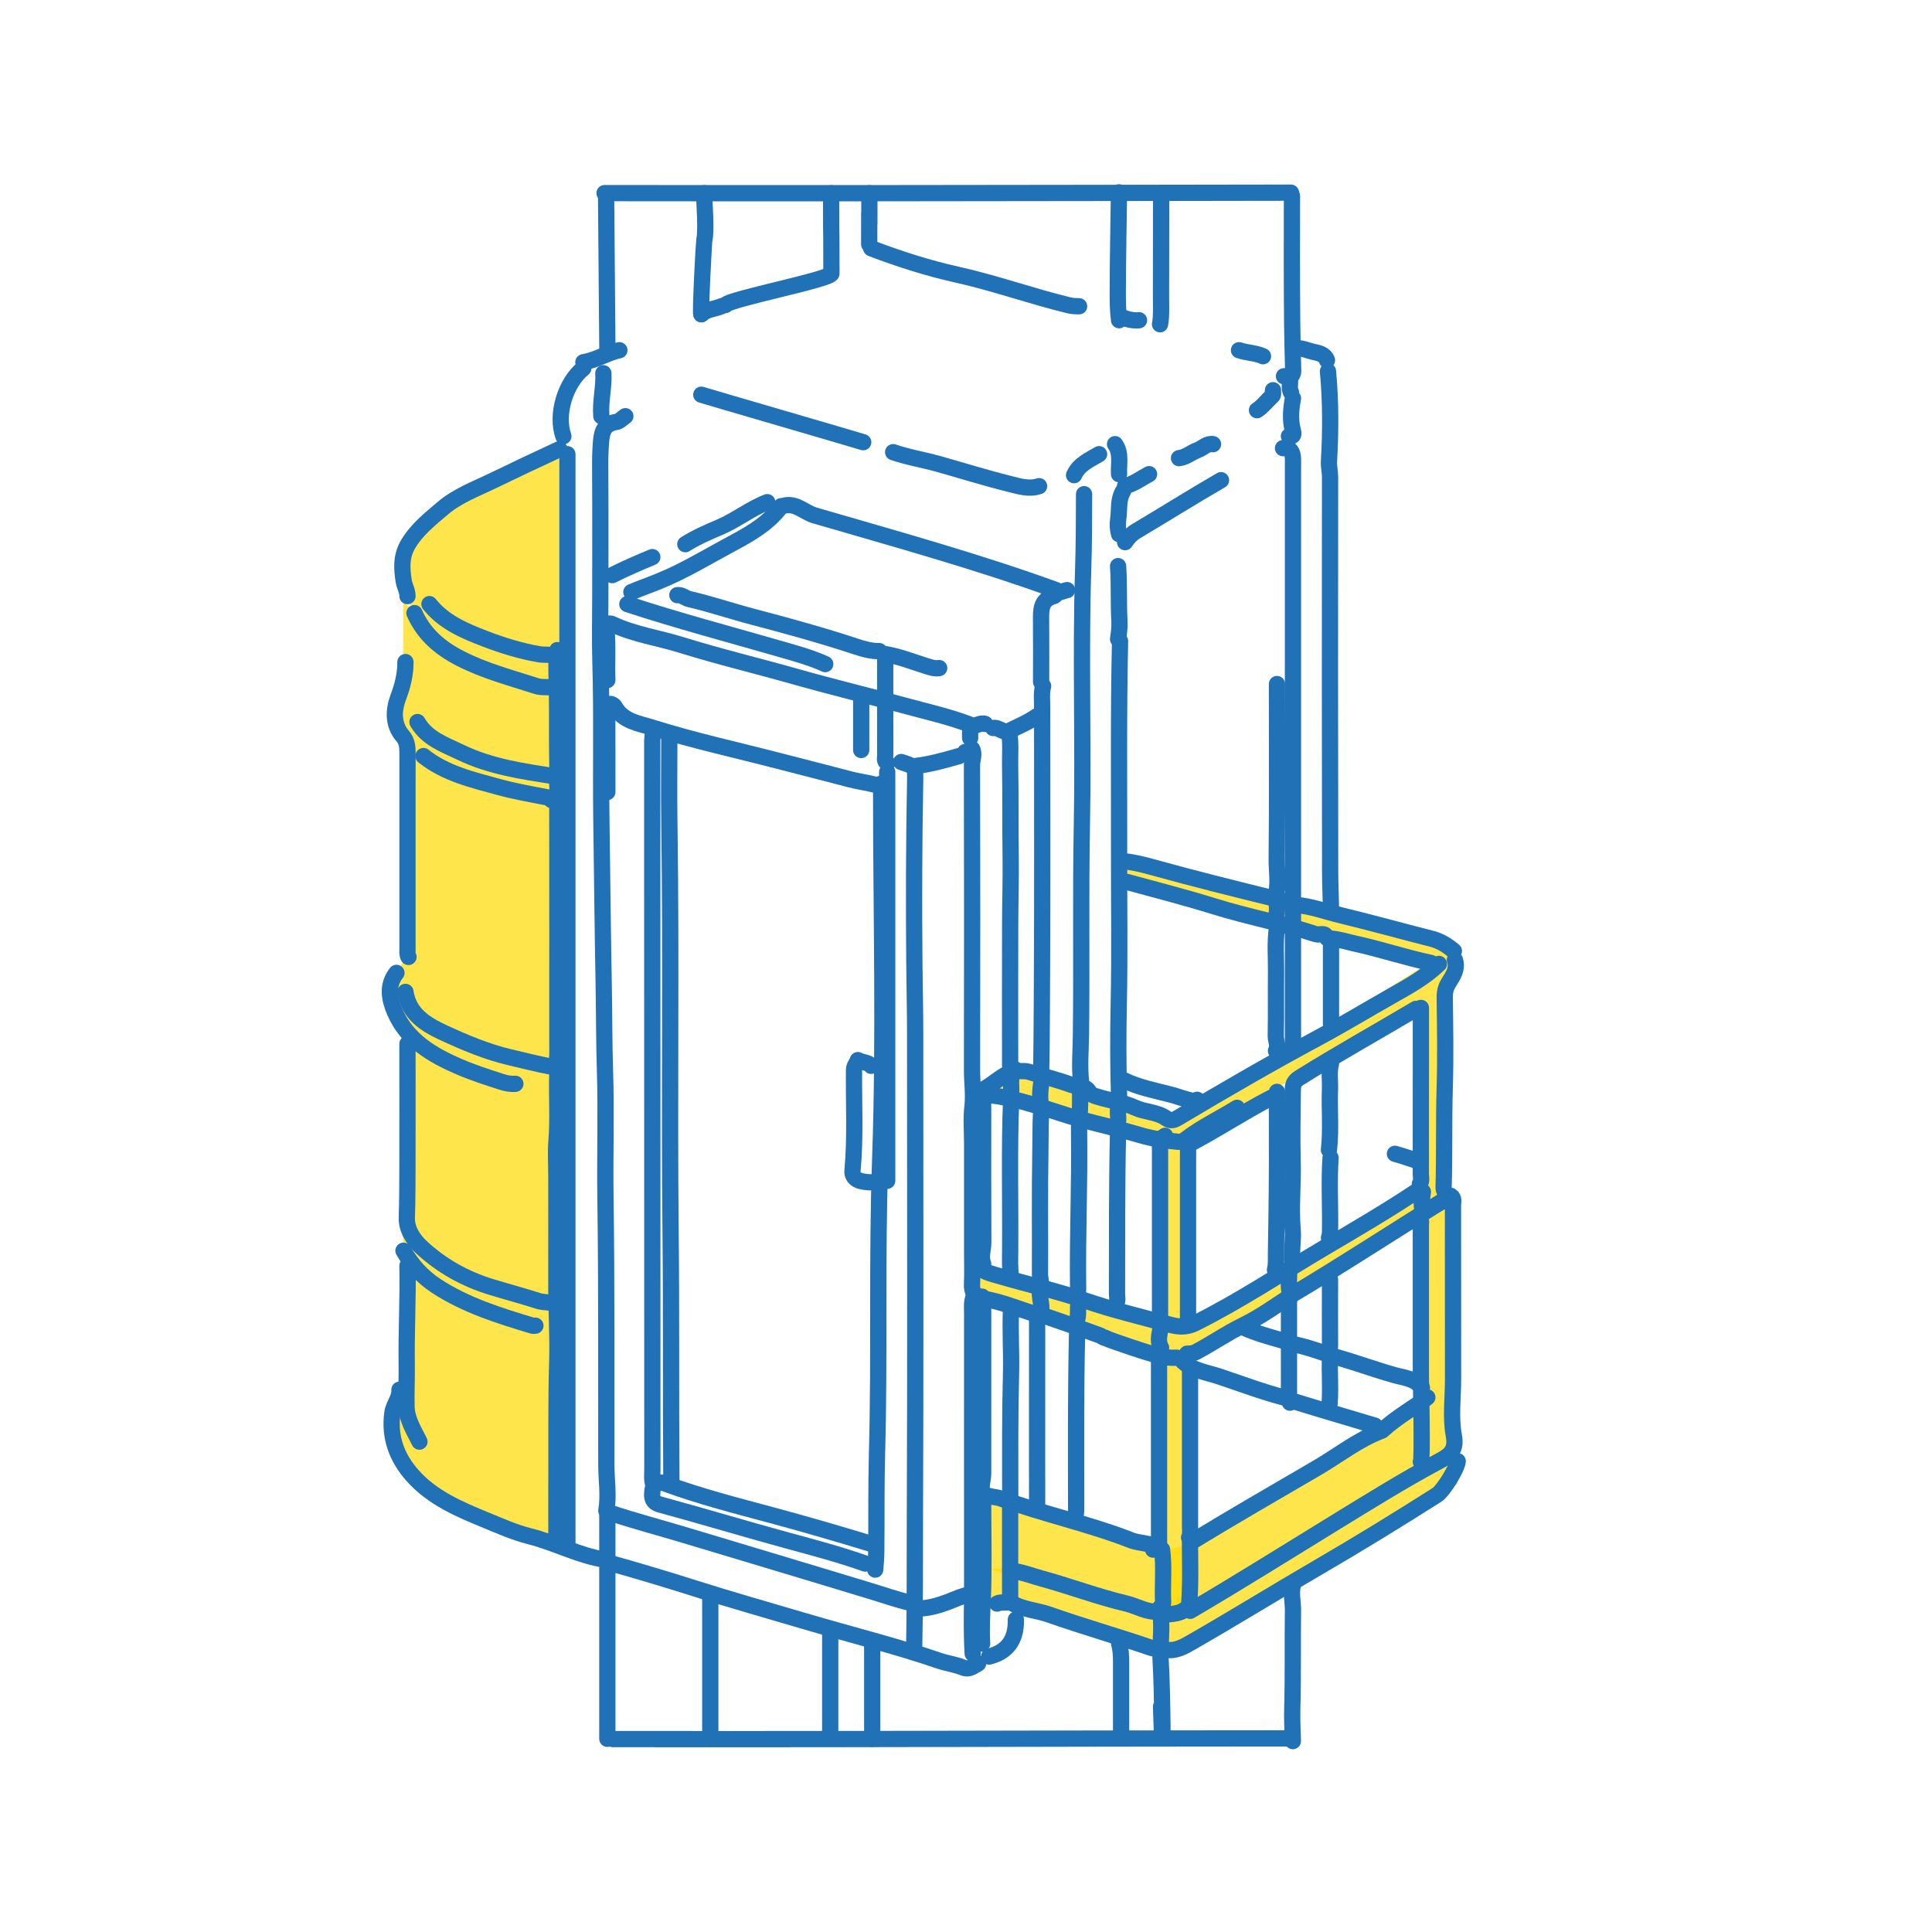 <svg width="500" height="500" viewBox="0 0 500 500" fill="none" xmlns="http://www.w3.org/2000/svg">
<path d="M368.427 363.026L308.068 399.617L300.25 401.493L256.466 387.107V406.184L300.25 419.319L308.068 416.505L368.427 380.539V363.026Z" fill="#FFDA00" fill-opacity="0.7"/>
<path d="M377.287 246.242L289.132 221.89V228.666L369.326 249.444L305.104 289.866L264.682 275.51L255.993 282.31L305.104 296.288L367.437 260.022L369.326 379.021L302.282 418.169L261.37 405.993H253.578V414.272L302.282 427.91L377.287 384.076V308.584H373.391V257.444L377.287 246.242Z" fill="#FFDA00" fill-opacity="0.7"/>
<path d="M307.47 343.453V295.762H300.391V341.59L251.955 328.922V336.001L300.391 350.532V417.225L307.47 414.989V350.532L368.201 314.764V309.547L307.47 343.453Z" fill="#FFDA00" fill-opacity="0.7"/>
<path d="M104.34 185.449V155.627L120.983 172.104L146.334 179.971V400.894L108.6 383.853L101.297 369.247L104.34 361.943V324.21V271.262L101.297 254.221L104.34 248.743V192.752V185.449Z" fill="#FFDA00" fill-opacity="0.7"/>
<path d="M103.231 146.012C102.696 132.102 130.649 121.491 144.693 117.924V180.787C131.095 174.991 104.044 167.167 103.231 146.012Z" fill="#FFDA00" fill-opacity="0.7"/>
<path d="M161.84 107.709C161.06 108.229 160.34 109.079 159.5 109.199C156.5 109.629 155.8 111.509 155.56 114.169C155.39 116.159 155.32 118.129 155.33 120.129C155.4 131.419 155.36 142.719 155.36 154.009C155.36 159.789 155.22 165.569 155.39 171.339C155.8 185.049 155.45 198.759 155.64 212.469C155.84 226.609 155.97 240.749 156.24 254.889C156.38 262.299 156.33 269.719 156.57 277.139C156.92 287.989 156.54 298.869 156.69 309.729C157.01 332.839 156.88 355.939 156.92 379.049C156.92 383.019 157.6 386.979 156.92 390.949" stroke="#2071B5" stroke-width="4.206" stroke-linecap="round" stroke-linejoin="round"/>
<path d="M168.56 188.67C169.24 189.66 168.79 190.75 168.8 191.77C168.83 254.62 168.82 317.48 168.83 380.33C168.83 381.62 168.64 382.94 169.08 384.21" stroke="#2071B5" stroke-width="4.206" stroke-linecap="round" stroke-linejoin="round"/>
<path d="M146.839 117.541V400.511" stroke="#2071B5" stroke-width="4.206" stroke-linecap="round" stroke-linejoin="round"/>
<path d="M173.219 190.22C173.219 198.07 173.119 205.91 173.239 213.76C173.749 248.85 173.179 283.95 173.549 319.03C173.769 339.72 173.589 360.42 173.739 381.11C173.739 382.14 173.739 383.18 173.739 384.21" stroke="#2071B5" stroke-width="4.206" stroke-linecap="round" stroke-linejoin="round"/>
<path d="M280.56 127.891C280.55 134.441 280.53 141.001 280.32 147.551C279.61 169.531 280.41 191.521 279.99 213.511C279.65 231.621 279.98 249.721 279.75 267.831C279.7 271.891 279.33 275.941 279.78 279.991" stroke="#2071B5" stroke-width="4.206" stroke-linecap="round" stroke-linejoin="round"/>
<path d="M157.179 391.19V450" stroke="#2071B5" stroke-width="4.206" stroke-linecap="round" stroke-linejoin="round"/>
<path d="M334.62 410.081C334.01 412.321 334.65 414.561 334.62 416.811C334.5 425.261 334.68 433.711 334.44 442.161C334.37 444.761 334.49 447.381 334.57 450.001C334.57 450.201 334.58 450.401 334.59 450.601" stroke="#2071B5" stroke-width="4.206" stroke-linecap="round" stroke-linejoin="round"/>
<path d="M334.619 238.589V120.639C334.619 119.949 334.659 119.259 334.619 118.569C334.509 116.979 333.969 115.779 332.039 115.979" stroke="#2071B5" stroke-width="4.206" stroke-linecap="round" stroke-linejoin="round"/>
<path d="M343.679 96.07C344.399 103.82 344.389 111.58 343.939 119.35C343.859 120.74 344.219 122.09 344.219 123.49C344.189 157.46 344.169 191.43 344.239 225.4C344.239 228.93 344.439 232.47 344.449 236.01" stroke="#2071B5" stroke-width="4.206" stroke-linecap="round" stroke-linejoin="round"/>
<path d="M183.82 413.19C183.82 452.25 183.82 410.94 183.82 450" stroke="#2071B5" stroke-width="4.206" stroke-linecap="round" stroke-linejoin="round"/>
<path d="M214.859 422.24C214.859 458.28 214.859 413.85 214.859 449.89" stroke="#2071B5" stroke-width="4.206" stroke-linecap="round" stroke-linejoin="round"/>
<path d="M229.61 199.792V305.581C227.02 306.031 225.02 306.172 222.86 305.682C221.15 305.282 220.52 304.152 220.62 303.002C221.44 294.292 220.93 285.582 221.02 276.872C221.03 275.812 221.72 275.312 222.01 274.352C223.19 275.052 224.57 274.801 225.46 275.831" stroke="#2071B5" stroke-width="4.206" stroke-linecap="round" stroke-linejoin="round"/>
<path d="M225.73 425.09C225.73 460.18 225.73 414.91 225.73 450" stroke="#2071B5" stroke-width="4.206" stroke-linecap="round" stroke-linejoin="round"/>
<path d="M289.619 425.35C290.059 426.87 290.139 428.43 290.139 430.01C290.139 436.64 290.139 443.27 290.139 449.9" stroke="#2071B5" stroke-width="4.206" stroke-linecap="round" stroke-linejoin="round"/>
<path d="M300.479 419.142C300.699 422.932 300.129 426.702 300.409 430.532C300.789 435.672 301.139 463.502 300.479 441.652" stroke="#2071B5" stroke-width="4.206" stroke-linecap="round" stroke-linejoin="round"/>
<path d="M227.799 202.901C228.349 203.721 228.039 204.631 228.039 205.491C228.059 237.051 228.909 268.631 227.789 300.151C226.889 325.521 227.669 350.861 226.969 376.201C226.739 384.651 226.869 393.101 226.779 401.551C226.759 403.111 226.649 404.661 226.499 406.211" stroke="#2071B5" stroke-width="4.206" stroke-linecap="round" stroke-linejoin="round"/>
<path d="M269.959 177.55C269.479 179.34 269.709 181.17 269.709 182.98C269.709 208.67 269.799 234.37 269.629 260.06C269.589 266.09 269.569 272.13 269.439 278.17" stroke="#2071B5" stroke-width="4.206" stroke-linecap="round" stroke-linejoin="round"/>
<path d="M334.359 50.64C334.339 61.47 334.31 72.31 334.41 83.14C334.45 87.45 334.559 91.76 334.679 96.07C334.689 96.56 334.489 96.77 334.359 97.11" stroke="#2071B5" stroke-width="4.206" stroke-linecap="round" stroke-linejoin="round"/>
<path d="M233.23 197.211C236.85 198.381 236.91 198.381 236.84 202.121C236.54 217.981 236.5 233.851 236.64 249.711C236.7 255.661 236.84 261.611 236.84 267.561C236.84 310.151 236.95 352.751 236.77 395.341C236.73 405.681 236.81 416.031 236.59 426.381" stroke="#2071B5" stroke-width="4.206" stroke-linecap="round" stroke-linejoin="round"/>
<path d="M249.779 194.62C250.639 194.96 250.919 193.94 251.579 193.83C252.299 195.23 251.539 196.61 251.549 197.99C251.609 224.37 251.609 250.76 251.559 277.14C251.559 280.24 252.039 283.31 251.669 286.46C251.299 289.52 251.589 292.66 251.589 295.76V314.38C251.589 317.48 251.589 320.59 251.589 323.69C251.589 326.54 251.689 329.39 251.559 332.22C251.469 334.22 251.999 335.48 254.179 335.58" stroke="#2071B5" stroke-width="4.206" stroke-linecap="round" stroke-linejoin="round"/>
<path d="M156.859 51.03C156.959 64.06 157.069 77.09 157.189 90.12" stroke="#2071B5" stroke-width="4.206" stroke-linecap="round" stroke-linejoin="round"/>
<path d="M261.159 189.451C261.659 192.371 261.369 195.311 261.419 198.241C261.569 206.001 261.439 213.761 261.559 221.521C261.649 227.451 261.439 233.421 261.429 239.371C261.389 251.531 261.419 263.681 261.419 275.841" stroke="#2071B5" stroke-width="4.206" stroke-linecap="round" stroke-linejoin="round"/>
<path d="M333.783 335.425C346.433 327.985 362.979 317.13 375.479 309.49C376.419 310.14 376.029 311.07 376.029 311.85C376.049 326.85 376.049 341.85 376.049 356.86C376.049 361.77 375.359 366.82 376.259 371.57C377.049 375.76 374.679 376.94 372.149 378.3C363.149 383.13 354.489 388.53 345.789 393.86C333.219 401.56 320.739 409.42 308.019 416.88" stroke="#2071B5" stroke-width="4.206" stroke-linecap="round" stroke-linejoin="round"/>
<path d="M182.25 50.001C182.25 52.851 182.88 59.341 182.27 62.181C182.16 62.681 181.19 81.051 181.5 81.321" stroke="#2071B5" stroke-width="4.206" stroke-linecap="round" stroke-linejoin="round"/>
<path d="M289.589 49.77C289.489 58.611 289.289 66.8 289.279 75.63C289.279 78.07 289.299 80.471 289.619 82.871" stroke="#2071B5" stroke-width="4.206" stroke-linecap="round" stroke-linejoin="round"/>
<path d="M300.499 49.9C300.499 75.25 300.479 51.84 300.469 77.19C300.469 79.43 300.619 81.69 300.219 83.92" stroke="#2071B5" stroke-width="4.206" stroke-linecap="round" stroke-linejoin="round"/>
<path d="M157.699 391.46C164.099 393.59 170.619 395.3 177.069 397.24C184.409 399.45 191.749 401.66 199.089 403.85C207.719 406.43 216.329 409.05 224.939 411.65C228.389 412.69 231.789 413.89 235.289 414.74" stroke="#2071B5" stroke-width="4.206" stroke-linecap="round" stroke-linejoin="round"/>
<path d="M157.179 176C156.999 171.69 157.369 167.37 156.949 163.06C156.809 161.6 157.439 161.05 158.459 161.53C164.149 164.21 170.389 165.06 176.329 166.91C186.159 169.97 196.179 172.36 206.079 175.17C215.249 177.77 224.529 180 233.729 182.51C239.619 184.12 245.609 185.43 251.329 187.64C252.629 188.14 253.709 186.85 254.959 187.36" stroke="#2071B5" stroke-width="4.206" stroke-linecap="round" stroke-linejoin="round"/>
<path d="M224.999 50.001C224.999 70.691 224.949 42.531 224.949 63.231" stroke="#2071B5" stroke-width="4.206" stroke-linecap="round" stroke-linejoin="round"/>
<path d="M104.929 256.701C105.799 262.461 110.139 265.111 114.779 267.261C120.279 269.801 125.849 272.171 131.809 273.581C135.429 274.441 139.039 275.361 142.699 276.051C143.969 276.291 144.269 276.881 144.229 277.911C144.039 283.691 144.489 289.461 144.019 295.241C143.779 298.241 143.979 301.271 143.979 304.291C143.979 313.691 144.009 323.091 143.979 332.481C143.949 339.041 144.409 345.591 144.219 352.141C143.899 363.001 144.049 373.871 143.999 384.731C143.979 389.131 143.999 393.521 143.999 397.921" stroke="#2071B5" stroke-width="4.206" stroke-linecap="round" stroke-linejoin="round"/>
<path d="M103.379 359.651C103.519 361.861 101.849 363.511 101.559 365.601C100.669 371.881 102.679 377.271 106.769 381.871C111.929 387.681 118.939 390.621 125.909 393.481C129.559 394.981 133.239 396.621 137.039 397.571C143.629 399.221 149.669 402.551 156.409 403.621" stroke="#2071B5" stroke-width="4.206" stroke-linecap="round" stroke-linejoin="round"/>
<path d="M215.099 50.001C215.099 68.361 215.169 52.421 215.169 70.791C215.169 72.281 188.279 77.501 187.769 78.931" stroke="#2071B5" stroke-width="4.206" stroke-linecap="round" stroke-linejoin="round"/>
<path d="M289.869 165.911C289.459 184.191 289.649 202.471 289.619 220.751C289.599 233.681 289.809 246.621 289.539 259.551C289.369 267.581 289.369 275.591 289.609 283.611" stroke="#2071B5" stroke-width="4.206" stroke-linecap="round" stroke-linejoin="round"/>
<path d="M171.149 383.701C169.059 383.581 168.899 384.931 168.789 386.541C168.669 388.201 169.359 388.991 170.889 389.401C181.869 392.381 192.769 395.681 203.749 398.671C210.519 400.511 217.299 402.301 223.919 404.651" stroke="#2071B5" stroke-width="4.206" stroke-linecap="round" stroke-linejoin="round"/>
<path d="M104.93 171.341C104.93 174.521 104.22 177.421 103.07 180.471C101.9 183.571 101.56 187.441 104.19 190.461C105.36 191.801 105.46 193.271 105.46 194.881C105.45 211.781 105.46 228.681 105.46 245.581C105.46 246.281 105.35 246.991 105.72 247.651" stroke="#2071B5" stroke-width="4.206" stroke-linecap="round" stroke-linejoin="round"/>
<path d="M157.179 204.971C157.199 197.471 157.149 189.971 157.159 182.481C158.099 181.691 158.959 182.631 159.179 183.021C161.269 186.701 165.359 187.211 168.609 188.241C179.469 191.671 190.629 194.081 201.659 196.961C207.689 198.531 213.739 200.031 219.759 201.641C222.069 202.261 224.449 202.531 226.749 203.161" stroke="#2071B5" stroke-width="4.206" stroke-linecap="round" stroke-linejoin="round"/>
<path d="M330.479 177.029C330.479 192.119 330.579 207.209 330.409 222.289C330.369 225.639 331.109 229.069 329.969 232.379" stroke="#2071B5" stroke-width="4.206" stroke-linecap="round" stroke-linejoin="round"/>
<path d="M291.68 228.251C299.19 230.301 306.74 232.231 314.16 234.541C322.88 237.261 331.88 238.921 340.55 241.771C341.49 242.081 342.94 241.111 343.42 242.741" stroke="#2071B5" stroke-width="4.206" stroke-linecap="round" stroke-linejoin="round"/>
<path d="M172.18 383.96C181.24 387.29 190.58 389.67 199.87 392.17C208.36 394.45 216.79 396.91 225.2 399.47C225.52 399.57 225.89 399.48 226.23 399.48" stroke="#2071B5" stroke-width="4.206" stroke-linecap="round" stroke-linejoin="round"/>
<path d="M143.989 201.09C144.499 203.75 144.219 206.44 144.229 209.11C144.269 229.29 144.249 249.46 144.249 269.64C144.249 271.71 144.329 273.79 143.989 275.85" stroke="#2071B5" stroke-width="4.206" stroke-linecap="round" stroke-linejoin="round"/>
<path d="M162.359 156.341C175.249 160.571 188.359 164.051 201.389 167.801C205.479 168.981 209.649 170.081 213.569 171.861" stroke="#2071B5" stroke-width="4.206" stroke-linecap="round" stroke-linejoin="round"/>
<path d="M254.44 337.4C254.44 352.06 254.44 366.71 254.44 381.37C254.44 383.01 253.64 385.04 254.35 386.18C255.16 387.48 257.48 387.25 259.1 387.84C270.17 391.9 281.76 394.33 292.76 398.63C293.91 399.08 295.32 399.23 296.61 399.49C297.48 399.67 298.59 399.62 298.42 401.04" stroke="#2071B5" stroke-width="4.206" stroke-linecap="round" stroke-linejoin="round"/>
<path d="M304.62 351.371C303.23 351.321 301.78 351.711 299.96 350.191V399.858" stroke="#2071B5" stroke-width="4.206" stroke-linecap="round" stroke-linejoin="round"/>
<path d="M370.32 249.201C363.79 247.831 357.45 245.691 350.93 244.261C348.86 243.811 346.85 243.131 344.46 242.911V264.971" stroke="#2071B5" stroke-width="4.206" stroke-linecap="round" stroke-linejoin="round"/>
<path d="M301.509 293.95C299.879 294.84 300.219 296.41 300.219 297.83C300.209 312.57 300.219 327.32 300.219 342.06" stroke="#2071B5" stroke-width="4.206" stroke-linecap="round" stroke-linejoin="round"/>
<path d="M261.68 284.631C261.16 297.651 261.53 310.671 261.43 323.691C261.41 326.021 261.32 328.361 261.68 330.671" stroke="#2071B5" stroke-width="4.206" stroke-linecap="round" stroke-linejoin="round"/>
<path d="M369.394 361.643C366.794 363.773 361.959 366.339 357.639 370.249C351.519 372.529 346.429 376.629 340.859 379.879C329.769 386.349 318.649 392.749 307.959 399.289C307.999 404.829 308.169 410.169 307.719 415.519" stroke="#2071B5" stroke-width="4.206" stroke-linecap="round" stroke-linejoin="round"/>
<path d="M255.469 283.34C263.919 284.2 271.729 287.44 279.989 289.8C279.249 290.69 279.209 291.66 279.269 292.65C279.279 292.82 279.269 292.99 279.269 293.17C279.449 306.36 278.849 319.55 279.009 332.74C279.019 333.63 279.149 334.56 278.499 335.33" stroke="#2071B5" stroke-width="4.206" stroke-linecap="round" stroke-linejoin="round"/>
<path d="M306.69 295.501C307.64 296.661 307.46 298.041 307.46 299.381C307.46 313.431 307.46 327.491 307.46 341.541" stroke="#2071B5" stroke-width="4.206" stroke-linecap="round" stroke-linejoin="round"/>
<path d="M289.359 292.649C289.019 306.699 289.119 320.759 289.079 334.809C289.079 335.669 289.389 336.579 288.839 337.399" stroke="#2071B5" stroke-width="4.206" stroke-linecap="round" stroke-linejoin="round"/>
<path d="M102.599 251.78C100.039 255.02 100.769 258.61 102.159 261.84C105.349 269.25 111.849 273.06 118.899 276.09C122.439 277.61 126.099 278.79 129.759 279.97C130.929 280.35 132.129 280.59 133.379 280.49" stroke="#2071B5" stroke-width="4.206" stroke-linecap="round" stroke-linejoin="round"/>
<path d="M307.98 354.211C307.98 367.831 307.98 381.461 307.98 395.081C307.98 396.031 308.16 397.011 307.73 397.931" stroke="#2071B5" stroke-width="4.206" stroke-linecap="round" stroke-linejoin="round"/>
<path d="M252.109 335.331C251.359 336.821 251.599 338.421 251.599 339.991C251.589 362.921 251.569 385.861 251.599 408.791C251.609 415.171 251.359 421.551 251.729 427.941" stroke="#2071B5" stroke-width="4.206" stroke-linecap="round" stroke-linejoin="round"/>
<path d="M269.699 333.781C268.849 334.301 269.149 335.151 269.209 335.851C269.349 337.571 270.119 339.341 268.439 340.801C268.229 340.991 268.409 341.631 268.409 342.061C268.409 355.341 268.409 368.621 268.399 381.891" stroke="#2071B5" stroke-width="4.206" stroke-linecap="round" stroke-linejoin="round"/>
<path d="M367.469 315.671C367.949 316.021 367.719 316.531 367.719 316.961C367.729 330.071 367.729 343.171 367.719 356.281C367.719 356.711 368.199 377.98 367.719 378.33" stroke="#2071B5" stroke-width="4.206" stroke-linecap="round" stroke-linejoin="round"/>
<path d="M377.252 378.16C377.152 379.96 373.49 385.851 371.9 386.861C361.74 393.321 351.48 399.621 341.07 405.671C330.24 411.971 319.59 418.561 308.73 424.801C306.56 426.051 304.29 427.501 301.51 426.911" stroke="#2071B5" stroke-width="4.206" stroke-linecap="round" stroke-linejoin="round"/>
<path d="M105.45 270.149C105.45 280.149 105.47 290.149 105.45 300.149C105.43 305.149 105.45 310.149 105.29 315.159C105.19 318.189 107.01 320.889 109.14 322.849C114.32 327.629 120.34 330.999 127.17 333.079C131.22 334.309 135.3 335.399 139.33 336.689C140.73 337.129 142.16 336.899 143.49 337.399" stroke="#2071B5" stroke-width="4.206" stroke-linecap="round" stroke-linejoin="round"/>
<path d="M278.749 345.16C278.389 360.33 278.499 375.51 278.509 390.68C278.509 391.68 278.329 392.61 277.969 393.53" stroke="#2071B5" stroke-width="4.206" stroke-linecap="round" stroke-linejoin="round"/>
<path d="M255.209 283.86C254.209 284.71 254.439 285.87 254.439 286.96C254.439 298.51 254.409 310.07 254.469 321.62C254.469 323.43 253.699 325.24 254.439 327.05" stroke="#2071B5" stroke-width="4.206" stroke-linecap="round" stroke-linejoin="round"/>
<path d="M225.47 64.261C232.75 67.031 240.2 69.411 247.75 71.091C257.55 73.271 266.96 76.681 276.68 79.021C277.55 79.231 278.4 79.251 279.27 79.261" stroke="#2071B5" stroke-width="4.206" stroke-linecap="round" stroke-linejoin="round"/>
<path d="M330.229 237.56C330.559 235.9 330.649 234.25 330.049 232.61C319.419 230 308.869 227.36 298.389 224.46C295.729 223.72 292.949 223.03 290.139 222.82" stroke="#2071B5" stroke-width="4.206" stroke-linecap="round" stroke-linejoin="round"/>
<path d="M227.539 168.502C225.489 168.552 223.449 167.962 221.629 167.362C212.829 164.462 203.919 162.002 194.969 159.652C189.429 158.202 183.989 156.342 178.399 155.052C177.329 154.802 176.489 153.882 175.299 154.022" stroke="#2071B5" stroke-width="4.206" stroke-linecap="round" stroke-linejoin="round"/>
<path d="M202.189 130.989C198.459 136.029 193.039 138.729 187.719 141.619C182.089 144.679 176.589 147.969 170.639 150.389C168.239 151.369 165.789 152.229 163.399 153.229" stroke="#2071B5" stroke-width="4.206" stroke-linecap="round" stroke-linejoin="round"/>
<path d="M367.729 260.84C367.729 275.15 367.729 289.46 367.709 303.78C367.709 304.64 368.019 305.55 367.469 306.37" stroke="#2071B5" stroke-width="4.206" stroke-linecap="round" stroke-linejoin="round"/>
<path d="M107.259 158.671C109.679 164.131 113.809 167.681 119.109 170.401C125.409 173.641 132.169 175.401 138.819 177.551C140.409 178.061 142.129 177.601 143.729 178.071" stroke="#2071B5" stroke-width="4.206" stroke-linecap="round" stroke-linejoin="round"/>
<path d="M372.389 249.461C368.829 252.931 364.489 255.301 360.219 257.711C353.829 261.321 347.559 265.131 341.099 268.601C328.849 275.181 316.819 282.161 304.879 289.281C303.899 289.861 303.049 290.291 301.729 289.361C299.399 287.721 296.319 287.851 293.779 286.671C290.629 285.211 287.199 284.851 283.949 283.811C283.189 283.571 282.379 283.411 281.749 282.381C280.879 280.961 278.749 281.301 277.219 280.741C273.569 279.411 269.809 278.491 266.109 277.341C264.969 276.991 263.779 277.541 262.689 276.731C260.809 279.021 262.239 281.771 261.439 284.121" stroke="#2071B5" stroke-width="4.206" stroke-linecap="round" stroke-linejoin="round"/>
<path d="M269.44 287.741C269.25 291.101 269.31 294.471 269.25 297.831C269.06 308.521 269.2 319.211 269.15 329.901C269.15 330.941 269.65 331.971 269.18 333.001" stroke="#2071B5" stroke-width="4.206" stroke-linecap="round" stroke-linejoin="round"/>
<path d="M261.679 414.74C264.689 416.61 268.269 416.71 271.509 417.85C280.149 420.9 288.969 423.4 297.639 426.36C298.289 426.58 298.989 426.76 299.699 426.63" stroke="#2071B5" stroke-width="4.206" stroke-linecap="round" stroke-linejoin="round"/>
<path d="M299.959 417.071C296.869 417.401 294.279 415.651 291.429 414.981C284.069 413.241 276.979 410.541 269.689 408.551C267.529 407.961 265.429 407.161 263.229 406.731" stroke="#2071B5" stroke-width="4.206" stroke-linecap="round" stroke-linejoin="round"/>
<path d="M104.419 323.689C106.559 327.369 109.249 330.409 112.909 332.809C120.579 337.829 129.159 340.469 137.789 343.079C138.029 343.149 138.299 343.079 138.559 343.079" stroke="#2071B5" stroke-width="4.206" stroke-linecap="round" stroke-linejoin="round"/>
<path d="M330.479 282.571C330.479 285.931 330.459 289.301 330.479 292.661C330.549 303.271 330.399 313.871 330.219 324.481C330.199 325.861 330.319 327.261 329.959 328.621" stroke="#2071B5" stroke-width="4.206" stroke-linecap="round" stroke-linejoin="round"/>
<path d="M144.769 116.25C138.959 118.93 133.179 121.69 127.409 124.47C122.979 126.6 118.309 128.35 114.549 131.56C111.309 134.33 107.929 136.97 105.649 140.78C103.769 143.92 103.969 147.11 104.479 150.38C104.679 151.67 105.459 152.88 105.459 154.27" stroke="#2071B5" stroke-width="4.206" stroke-linecap="round" stroke-linejoin="round"/>
<path d="M366.439 261.101C356.439 267.041 346.259 272.701 336.389 278.871C334.829 279.841 334.589 280.671 334.569 282.311C334.499 288.431 334.369 294.581 334.539 300.671C334.699 306.541 334.029 312.401 334.539 318.271C334.729 320.371 334.379 322.571 334.369 324.731C334.369 325.621 334.179 326.561 334.879 327.321" stroke="#2071B5" stroke-width="4.206" stroke-linecap="round" stroke-linejoin="round"/>
<path d="M109.589 195.662C115.279 200.202 122.219 201.782 128.999 203.652C132.989 204.752 137.079 205.472 141.149 206.262C141.749 206.382 142.409 206.332 142.699 207.042" stroke="#2071B5" stroke-width="4.206" stroke-linecap="round" stroke-linejoin="round"/>
<path d="M268.919 125.821C266.259 126.701 263.639 125.821 261.179 125.211C255.009 123.681 248.939 121.771 242.809 120.051C238.939 118.961 234.949 118.341 231.149 117.021" stroke="#2071B5" stroke-width="4.206" stroke-linecap="round" stroke-linejoin="round"/>
<path d="M111.139 156.341C114.829 161.011 120.179 163.251 125.419 165.271C129.969 167.021 134.709 168.501 139.589 169.331C140.979 169.571 142.409 169.241 143.739 169.801" stroke="#2071B5" stroke-width="4.206" stroke-linecap="round" stroke-linejoin="round"/>
<path d="M367.209 307.912C359.289 313.212 351.049 318.012 342.859 322.852C331.719 329.432 320.949 336.632 309.329 342.432C306.819 343.682 304.719 343.362 302.559 342.772C295.379 340.782 288.129 339.082 281.059 336.662C273.849 334.192 266.409 332.512 259.099 330.372C257.149 329.802 255.069 329.412 253.399 328.082" stroke="#2071B5" stroke-width="4.206" stroke-linecap="round" stroke-linejoin="round"/>
<path d="M335.4 234.202C339.32 234.502 342.99 235.902 346.77 236.822C354.74 238.752 362.64 240.942 370.58 242.972C372.79 243.542 374.57 244.702 376.26 246.112" stroke="#2071B5" stroke-width="4.206" stroke-linecap="round" stroke-linejoin="round"/>
<path d="M330.479 240.15C329.909 243.93 330.279 247.74 330.239 251.53C330.179 257.05 330.279 262.57 330.169 268.08C330.139 269.38 330.959 270.67 330.219 271.96" stroke="#2071B5" stroke-width="4.206" stroke-linecap="round" stroke-linejoin="round"/>
<path d="M157.439 404.391C164.979 406.491 172.479 408.741 179.939 411.111C189.199 414.051 198.549 416.681 207.859 419.441C214.299 421.351 220.789 423.091 227.239 424.931C232.529 426.431 237.819 428.001 243.029 429.791C245.089 430.501 247.249 430.741 249.249 431.561C250.849 432.211 251.919 431.171 253.139 430.511" stroke="#2071B5" stroke-width="4.206" stroke-linecap="round" stroke-linejoin="round"/>
<path d="M334.619 241.181V270.671" stroke="#2071B5" stroke-width="4.206" stroke-linecap="round" stroke-linejoin="round"/>
<path d="M261.42 390.171V414.491C260.18 414.981 259.03 414.471 258.06 415.001" stroke="#2071B5" stroke-width="4.206" stroke-linecap="round" stroke-linejoin="round"/>
<path d="M376.529 248.421C377.299 250.741 376.009 252.591 374.919 254.331C374.119 255.611 373.879 256.761 373.899 258.251C373.999 265.921 374.129 273.601 373.899 281.271C373.629 289.981 373.859 298.691 373.599 307.391C373.559 308.661 375.199 309.451 374.209 310.761" stroke="#2071B5" stroke-width="4.206" stroke-linecap="round" stroke-linejoin="round"/>
<path d="M316 124.27C308.6 128.55 301.37 133.1 294.02 137.47C292.84 138.17 291.92 139.16 291.17 140.31" stroke="#2071B5" stroke-width="4.206" stroke-linecap="round" stroke-linejoin="round"/>
<path d="M306.169 352.4C308.839 354.75 312.329 355.16 315.499 356.22C321.089 358.08 326.599 360.18 332.299 361.67C333.159 361.9 333.519 362.34 333.839 363.01" stroke="#2071B5" stroke-width="4.206" stroke-linecap="round" stroke-linejoin="round"/>
<path d="M108.04 186.86C110.54 191.18 114.97 192.66 119.14 194.67C126.94 198.44 135.32 199.64 143.65 200.91C144.42 200.16 144.27 199.31 144.25 198.5C144.1 191.86 144.25 185.22 144.13 178.58C144.07 175.16 143.84 171.68 144.25 168.24" stroke="#2071B5" stroke-width="4.206" stroke-linecap="round" stroke-linejoin="round"/>
<path d="M367.989 359.131C366.269 356.751 363.359 356.571 360.969 355.901C356.019 354.521 351.209 352.741 346.279 351.321C345.639 351.141 345.049 351.251 344.449 351.111" stroke="#2071B5" stroke-width="4.206" stroke-linecap="round" stroke-linejoin="round"/>
<path d="M254.439 388.102C254.439 396.812 254.679 405.532 254.329 414.222C254.179 417.942 253.939 421.632 254.179 425.352" stroke="#2071B5" stroke-width="4.206" stroke-linecap="round" stroke-linejoin="round"/>
<path d="M344.349 299.631C343.899 306.011 344.349 312.401 344.209 318.781C344.199 319.331 344.129 319.831 343.939 320.331" stroke="#2071B5" stroke-width="4.206" stroke-linecap="round" stroke-linejoin="round"/>
<path d="M344.45 275.32C343.88 277.46 344.28 279.63 344.2 281.79C344 287.05 344.52 292.32 343.93 297.57" stroke="#2071B5" stroke-width="4.206" stroke-linecap="round" stroke-linejoin="round"/>
<path d="M328.929 284.12C321.619 287.9 314.769 292.49 307.459 296.28" stroke="#2071B5" stroke-width="4.206" stroke-linecap="round" stroke-linejoin="round"/>
<path d="M334.1 335.331C330.03 338.021 326.02 340.881 321.65 343.011C317.46 345.051 313.66 347.711 309.56 349.871C308.72 350.311 308.01 350.291 307.2 350.331" stroke="#2071B5" stroke-width="4.206" stroke-linecap="round" stroke-linejoin="round"/>
<path d="M198.57 129.96C194.19 131.65 190.51 134.65 186.18 136.48C183.17 137.75 180.15 139.07 177.36 140.83" stroke="#2071B5" stroke-width="4.206" stroke-linecap="round" stroke-linejoin="round"/>
<path d="M343.679 330.16C344.169 330.47 344.209 330.92 344.209 331.45C344.189 337.05 344.189 342.66 344.209 348.26C344.209 349.01 344.089 349.7 343.689 350.33" stroke="#2071B5" stroke-width="4.206" stroke-linecap="round" stroke-linejoin="round"/>
<path d="M290.649 279.461C294.579 281.421 298.879 282.201 303.079 283.301C304.569 283.691 305.989 284.251 307.469 284.621C308.239 284.821 309.019 285.131 309.799 284.621" stroke="#2071B5" stroke-width="4.206" stroke-linecap="round" stroke-linejoin="round"/>
<path d="M289.359 146.509C289.699 151.249 289.439 155.999 289.709 160.729C289.799 162.359 289.579 163.849 289.359 165.389" stroke="#2071B5" stroke-width="4.206" stroke-linecap="round" stroke-linejoin="round"/>
<path d="M261.679 338.44C261.359 344.04 261.799 349.65 261.659 355.25C261.379 365.94 261.439 376.63 261.449 387.32C261.449 387.73 261.139 387.98 261.169 388.35" stroke="#2071B5" stroke-width="4.206" stroke-linecap="round" stroke-linejoin="round"/>
<path d="M273.319 153.751C273.149 153.921 272.999 154.201 272.799 154.251C269.279 155.171 269.399 157.941 269.429 160.731C269.479 165.991 269.439 171.251 269.439 176.511" stroke="#2071B5" stroke-width="4.206" stroke-linecap="round" stroke-linejoin="round"/>
<path d="M269.439 340.25C274.559 341.98 279.649 343.78 284.719 345.63C285.169 345.79 285.479 346.25 285.989 346.2" stroke="#2071B5" stroke-width="4.206" stroke-linecap="round" stroke-linejoin="round"/>
<path d="M150.969 95.302C146.229 99.192 143.829 107.342 145.799 112.892" stroke="#2071B5" stroke-width="4.206" stroke-linecap="round" stroke-linejoin="round"/>
<path d="M300.739 401.029C301.339 405.589 300.789 410.169 301.019 414.739C301.069 415.769 298.789 416.579 300.529 417.489C301.539 418.019 303.089 417.749 304.349 417.529C305.129 417.389 305.989 417.079 306.689 416.549" stroke="#2071B5" stroke-width="4.206" stroke-linecap="round" stroke-linejoin="round"/>
<path d="M229.089 182.72C229.089 186.94 229.079 191.17 229.099 195.39C229.099 196.1 228.749 196.94 229.599 197.46" stroke="#2071B5" stroke-width="4.206" stroke-linecap="round" stroke-linejoin="round"/>
<path d="M105.45 327.57C105.64 336.11 105.13 344.64 105.26 353.18C105.31 356.76 105.11 360.42 105.21 364.04C105.3 367.4 107.11 370.19 108.55 373.09" stroke="#2071B5" stroke-width="4.206" stroke-linecap="round" stroke-linejoin="round"/>
<path d="M229.089 169.271C232.749 169.891 236.179 171.261 239.699 172.361C240.779 172.701 241.879 173.101 243.059 172.901" stroke="#2071B5" stroke-width="4.206" stroke-linecap="round" stroke-linejoin="round"/>
<path d="M333.589 336.371V361.721" stroke="#2071B5" stroke-width="4.206" stroke-linecap="round" stroke-linejoin="round"/>
<path d="M320.139 286.701C315.669 289.481 310.869 291.731 306.689 294.971C306.159 295.381 305.539 295.551 304.879 295.491C301.549 295.171 298.279 294.731 295.029 293.751C290.089 292.271 285.039 291.131 280.049 289.801" stroke="#2071B5" stroke-width="4.206" stroke-linecap="round" stroke-linejoin="round"/>
<path d="M334.099 347.75C337.589 348.38 340.909 349.55 344.239 350.7C343.949 355.5 344.559 360.17 343.929 364.82" stroke="#2071B5" stroke-width="4.206" stroke-linecap="round" stroke-linejoin="round"/>
<path d="M222.879 181.17V194.1" stroke="#2071B5" stroke-width="4.206" stroke-linecap="round" stroke-linejoin="round"/>
<path d="M273.319 152.72C252.769 145.26 231.759 139.49 210.839 133.39C208.259 132.64 206.179 130.26 203.269 130.79" stroke="#2071B5" stroke-width="4.206" stroke-linecap="round" stroke-linejoin="round"/>
<path d="M335.139 362.75C342.019 364.88 348.939 366.88 355.829 368.96" stroke="#2071B5" stroke-width="4.206" stroke-linecap="round" stroke-linejoin="round"/>
<path d="M248.229 195.662C244.489 196.742 240.739 197.802 236.849 198.252" stroke="#2071B5" stroke-width="4.206" stroke-linecap="round" stroke-linejoin="round"/>
<path d="M168.82 144.18C165.33 145.63 161.85 147.12 158.47 148.84" stroke="#2071B5" stroke-width="4.206" stroke-linecap="round" stroke-linejoin="round"/>
<path d="M321.95 343.611C325.2 345.081 328.63 345.991 332.04 346.971" stroke="#2071B5" stroke-width="4.206" stroke-linecap="round" stroke-linejoin="round"/>
<path d="M290.649 127.11C289.299 129.36 289.759 131.94 289.389 134.36C289.199 135.63 289.259 136.96 289.609 138.23" stroke="#2071B5" stroke-width="4.206" stroke-linecap="round" stroke-linejoin="round"/>
<path d="M262.909 419.142C263.019 424.722 260.399 427.602 255.989 428.712" stroke="#2071B5" stroke-width="4.206" stroke-linecap="round" stroke-linejoin="round"/>
<path d="M260.649 277.91C257.879 279.39 255.659 281.76 252.629 282.82" stroke="#2071B5" stroke-width="4.206" stroke-linecap="round" stroke-linejoin="round"/>
<path d="M268.409 185.31C266.159 186.9 263.609 187.95 261.149 189.16C259.689 189.88 258.509 188.11 257.029 188.41" stroke="#2071B5" stroke-width="4.206" stroke-linecap="round" stroke-linejoin="round"/>
<path d="M313.93 114.951C312.32 114.671 311.33 115.981 310.03 116.451C308.35 117.061 306.97 118.341 305.13 118.571" stroke="#2071B5" stroke-width="4.206" stroke-linecap="round" stroke-linejoin="round"/>
<path d="M269.699 278.69C269.339 281.18 268.909 283.67 269.439 286.19" stroke="#2071B5" stroke-width="4.206" stroke-linecap="round" stroke-linejoin="round"/>
<path d="M268.659 340.251C263.889 338.981 259.369 336.821 254.429 336.111" stroke="#2071B5" stroke-width="4.206" stroke-linecap="round" stroke-linejoin="round"/>
<path d="M343.419 93.231C342.809 91.531 341.049 91.331 339.769 91.031C338.579 90.751 337.419 90.231 336.179 90.131" stroke="#2071B5" stroke-width="4.206" stroke-linecap="round" stroke-linejoin="round"/>
<path d="M156.15 96.591C156.35 100.311 155.3 103.981 155.63 107.711" stroke="#2071B5" stroke-width="4.206" stroke-linecap="round" stroke-linejoin="round"/>
<path d="M279.53 282.311C279.5 284.641 279.65 286.981 279.27 289.291" stroke="#2071B5" stroke-width="4.206" stroke-linecap="round" stroke-linejoin="round"/>
<path d="M251.08 412.671C249.03 412.941 247.23 413.871 245.33 414.581C242.77 415.541 239.98 416.361 237.11 416.291" stroke="#2071B5" stroke-width="4.206" stroke-linecap="round" stroke-linejoin="round"/>
<path d="M300.48 342.57C300.41 344.64 299.29 346.71 300.48 348.78" stroke="#2071B5" stroke-width="4.206" stroke-linecap="round" stroke-linejoin="round"/>
<path d="M268.409 382.671V389.141" stroke="#2071B5" stroke-width="4.206" stroke-linecap="round" stroke-linejoin="round"/>
<path d="M361.009 298.6C363.189 299.21 365.329 299.96 367.479 300.67" stroke="#2071B5" stroke-width="4.206" stroke-linecap="round" stroke-linejoin="round"/>
<path d="M329.449 100.99C329.319 101.5 329.719 102.09 329.189 102.54C327.849 103.7 326.829 105.19 325.309 106.16" stroke="#2071B5" stroke-width="4.206" stroke-linecap="round" stroke-linejoin="round"/>
<path d="M320.65 90.64C322.68 91.33 324.88 91.3 326.86 92.19" stroke="#2071B5" stroke-width="4.206" stroke-linecap="round" stroke-linejoin="round"/>
<path d="M229.089 170.821C229.089 174.271 229.089 177.721 229.089 181.171" stroke="#2071B5" stroke-width="4.206" stroke-linecap="round" stroke-linejoin="round"/>
<path d="M297.38 122.711C295.33 123.791 293.47 125.231 291.17 125.811" stroke="#2071B5" stroke-width="4.206" stroke-linecap="round" stroke-linejoin="round"/>
<path d="M333.589 328.871C333.729 330.851 333.279 332.861 333.849 334.821" stroke="#2071B5" stroke-width="4.206" stroke-linecap="round" stroke-linejoin="round"/>
<path d="M181.5 102.151C184.06 102.951 220.84 113.641 223.4 114.441" stroke="#2071B5" stroke-width="4.206" stroke-linecap="round" stroke-linejoin="round"/>
<path d="M279.529 336.371C278.549 337.991 279.339 339.871 278.749 341.541" stroke="#2071B5" stroke-width="4.206" stroke-linecap="round" stroke-linejoin="round"/>
<path d="M368.25 308.43C368.01 310.15 367.72 311.88 368.25 313.6" stroke="#2071B5" stroke-width="4.206" stroke-linecap="round" stroke-linejoin="round"/>
<path d="M334.619 103.062C334.119 105.822 333.829 108.562 334.579 111.352C334.739 111.962 335.069 113.142 333.579 112.892" stroke="#2071B5" stroke-width="4.206" stroke-linecap="round" stroke-linejoin="round"/>
<path d="M332.29 97.371C333.45 97.421 333.97 97.971 333.86 99.181C333.79 99.951 333.71 100.761 334.1 101.511" stroke="#2071B5" stroke-width="4.206" stroke-linecap="round" stroke-linejoin="round"/>
<path d="M289.869 285.669C288.849 287.129 289.569 288.779 289.349 290.329" stroke="#2071B5" stroke-width="4.206" stroke-linecap="round" stroke-linejoin="round"/>
<path d="M284.439 117.541C281.999 119.011 279.249 120.111 277.969 122.971" stroke="#2071B5" stroke-width="4.206" stroke-linecap="round" stroke-linejoin="round"/>
<path d="M160.289 90.64C157.069 91.34 154.259 93.23 150.979 93.74" stroke="#2071B5" stroke-width="4.206" stroke-linecap="round" stroke-linejoin="round"/>
<path d="M330.48 232.901C331.73 232.941 332.89 233.451 334.1 233.681" stroke="#2071B5" stroke-width="4.206" stroke-linecap="round" stroke-linejoin="round"/>
<path d="M272.54 152.72C273.75 153.87 274.95 152.95 276.16 152.72" stroke="#2071B5" stroke-width="4.206" stroke-linecap="round" stroke-linejoin="round"/>
<path d="M251.59 188.15C250.86 189 251.11 190.02 251.07 191" stroke="#2071B5" stroke-width="4.206" stroke-linecap="round" stroke-linejoin="round"/>
<path d="M288.579 114.952C290.279 117.362 289.449 120.102 289.609 122.712" stroke="#2071B5" stroke-width="4.206" stroke-linecap="round" stroke-linejoin="round"/>
<path d="M299.35 350.635C298.4 350.665 287.329 346.862 286.509 346.452" stroke="#2071B5" stroke-width="4.206" stroke-linecap="round" stroke-linejoin="round"/>
<path d="M186.67 79.261C184.97 80.011 182.96 79.991 181.5 81.331" stroke="#2071B5" stroke-width="4.206" stroke-linecap="round" stroke-linejoin="round"/>
<path d="M289.869 81.851C291.429 82.581 293.039 83.051 294.779 82.881" stroke="#2071B5" stroke-width="4.206" stroke-linecap="round" stroke-linejoin="round"/>
<path d="M158.6 450.07C200.69 450.14 243.09 450.02 285.49 449.94C290.52 449.94 295.55 449.92 300.58 449.92C311.84 449.9 323.11 449.89 334.36 449.89" stroke="#2071B5" stroke-width="4.206" stroke-linecap="round" stroke-linejoin="round"/>
<path d="M156.46 49.979C165.05 49.989 173.64 49.999 182.25 49.999C193.19 49.999 204.14 49.999 215.1 49.999C218.4 49.999 221.7 49.999 225 49.999C250.13 49.979 275.31 49.949 300.5 49.909C311.7 49.889 322.9 49.879 334.1 49.859" stroke="#2071B5" stroke-width="4.206" stroke-linecap="round" stroke-linejoin="round"/>
</svg>
